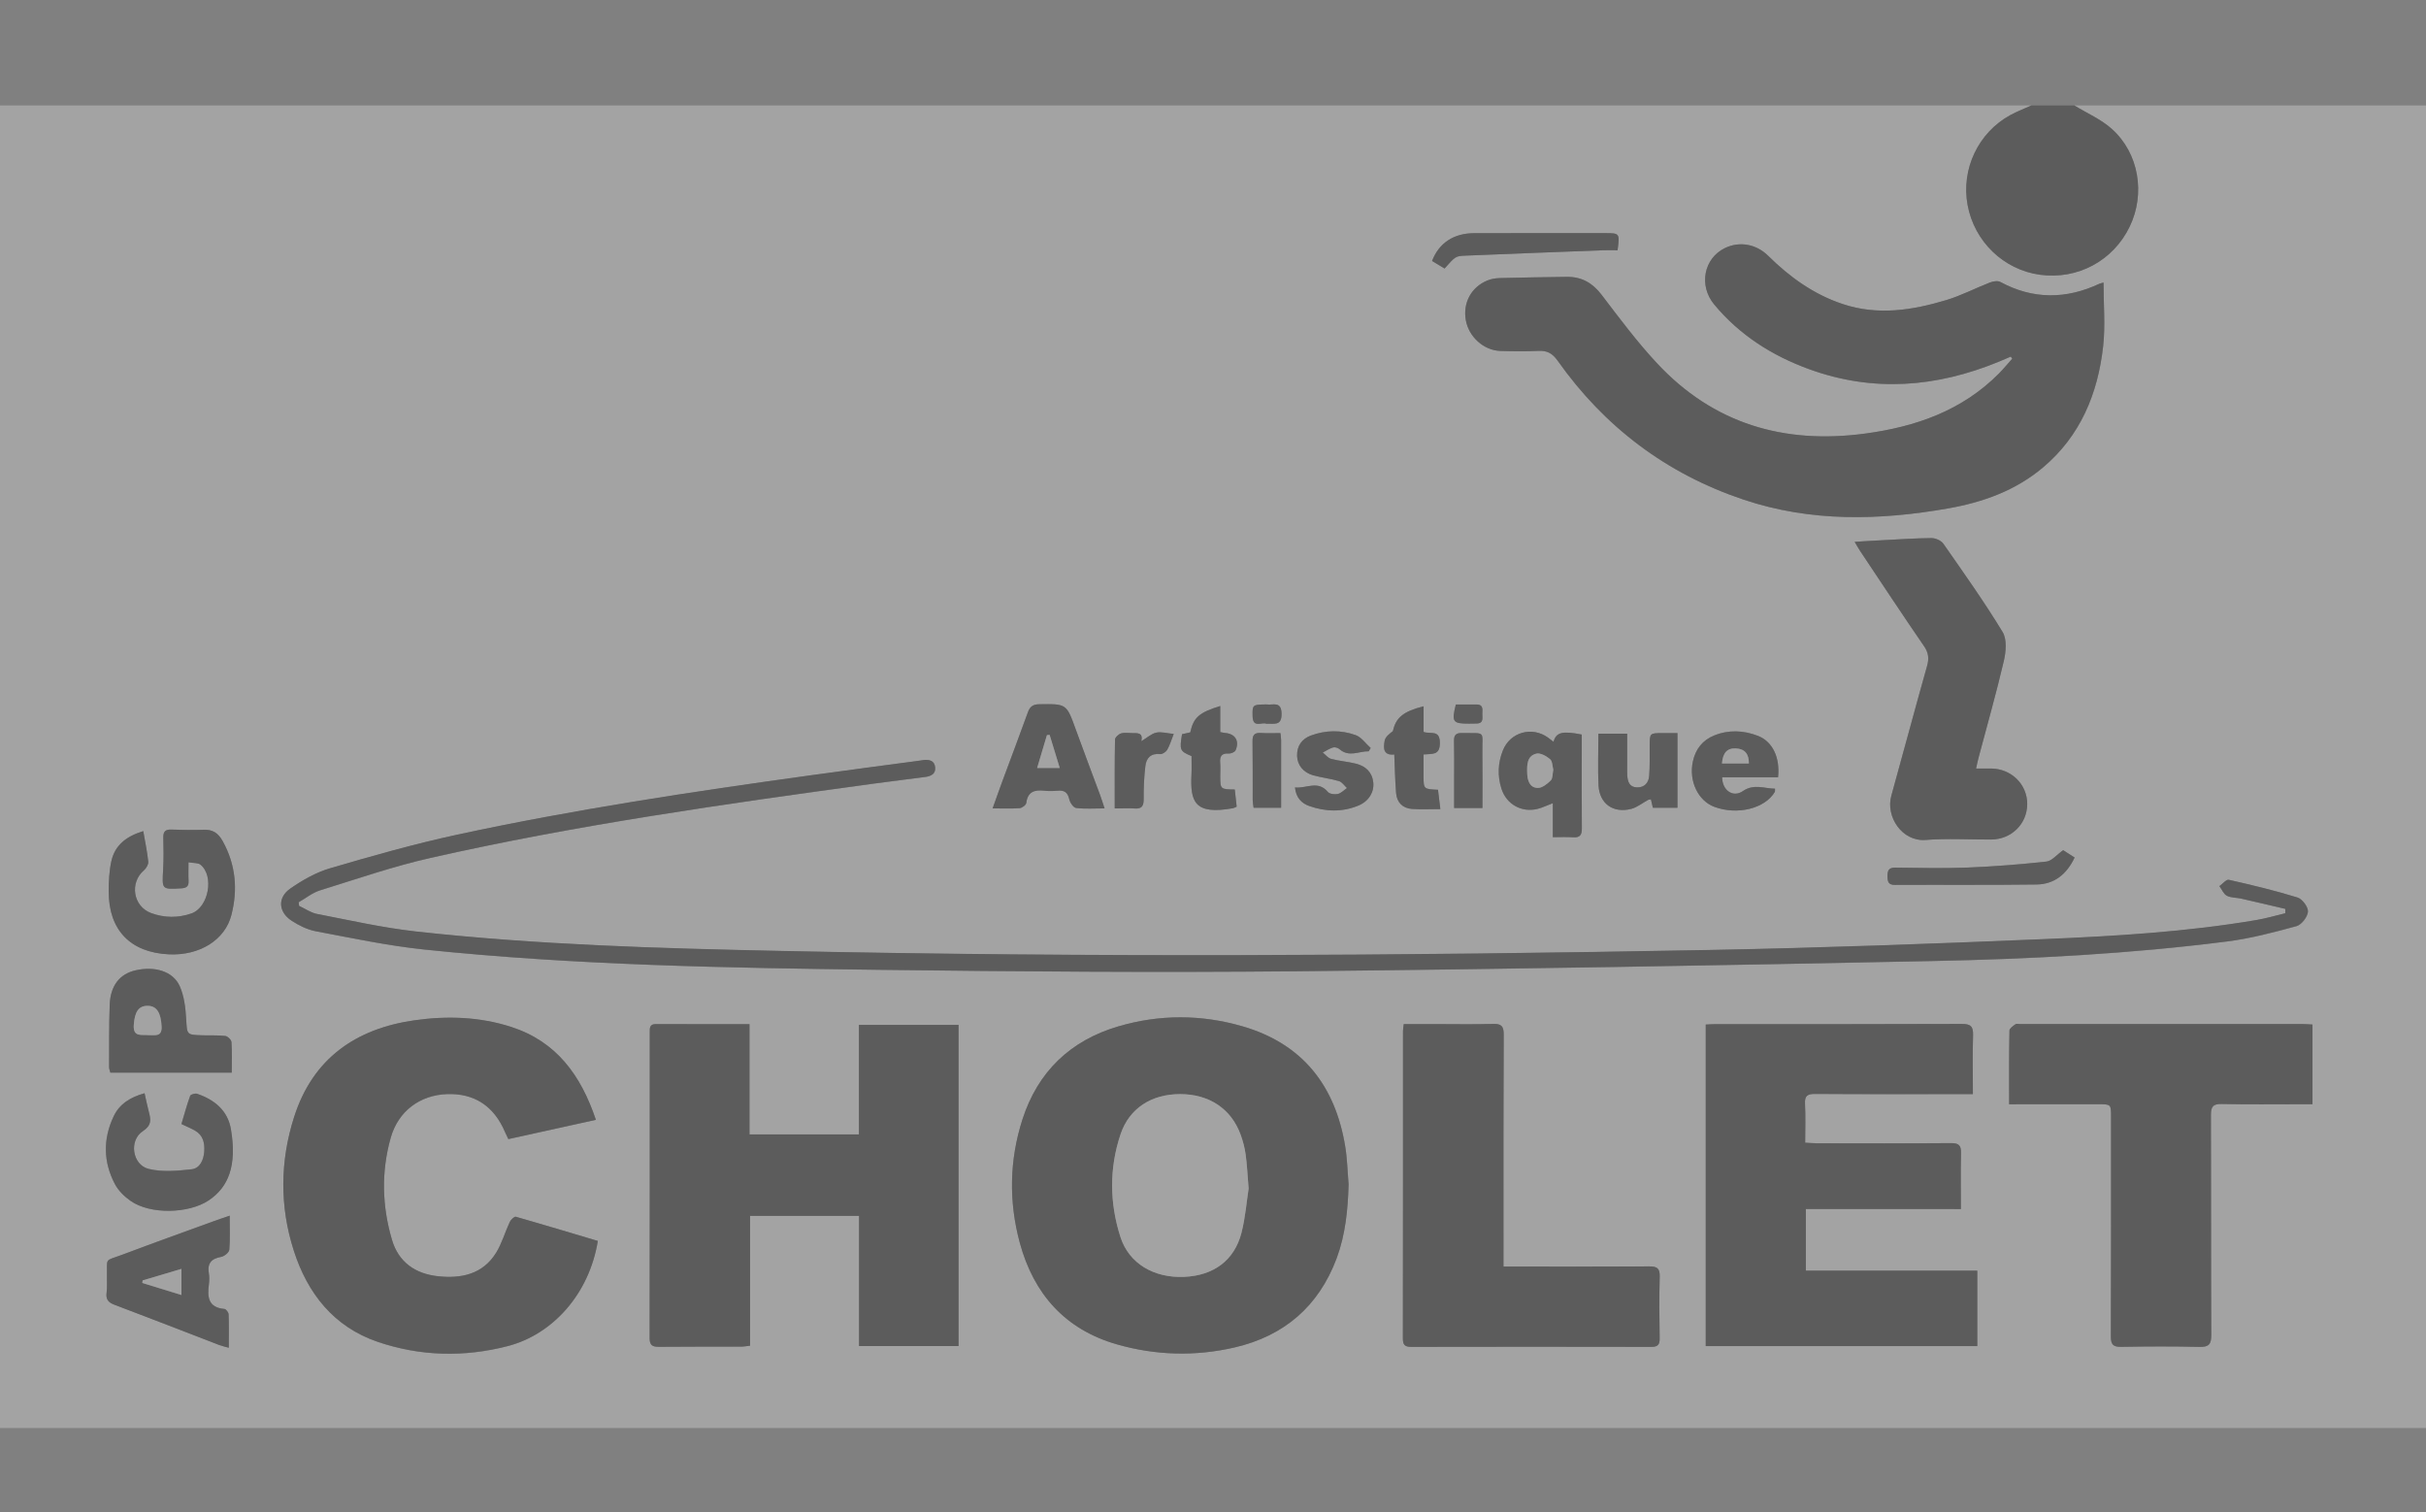<?xml version="1.0" encoding="utf-8"?>
<!-- Generator: Adobe Illustrator 26.0.3, SVG Export Plug-In . SVG Version: 6.00 Build 0)  -->
<svg version="1.1" id="Calque_1" xmlns="http://www.w3.org/2000/svg" xmlns:xlink="http://www.w3.org/1999/xlink" x="0px" y="0px"
	 viewBox="0 0 414 258" style="enable-background:new 0 0 414 258;" xml:space="preserve">
<rect x="0" y="0" width="414" height="258" fill="#808080" stroke="none"/>
<style type="text/css">
	.st0{opacity:0.28;}
	.st1{fill:#FFFFFF;}
</style>
<g class="st0">
	<g>
		<path class="st1" d="M354,18c20,0,40,0,60,0c0,75.22,0,150.44,0,225.67c-138,0-276,0-414,0C0,168.44,0,93.22,0,18
			c115.56,0,231.11,0,346.67,0c-1.21,0.55-2.45,1.02-3.61,1.65c-5.47,2.99-8.4,9.22-7.28,15.34c1.15,6.23,6.13,11.04,12.33,11.9
			c6.43,0.89,12.53-2.38,15.34-8.23c2.69-5.6,1.57-12.5-3.05-16.65C358.55,20.35,356.15,19.32,354,18z M358.97,48.21
			c-0.35,0.1-0.51,0.13-0.66,0.2c-5.7,2.68-11.34,2.74-16.96-0.3c-0.45-0.25-1.25-0.1-1.8,0.12c-2.48,0.96-4.86,2.22-7.4,2.98
			c-5.81,1.75-11.71,2.66-17.68,0.68c-4.96-1.65-9.07-4.62-12.75-8.26c-2.02-2-4.89-2.5-7.36-1.29c-3.6,1.75-4.51,6.4-1.81,9.64
			c4.34,5.22,9.88,8.73,16.2,11.03c10.93,3.97,21.71,3.09,32.33-1.27c0.69-0.28,1.38-0.58,2.07-0.88c0.08,0.12,0.17,0.23,0.25,0.35
			c-0.76,0.85-1.48,1.73-2.28,2.54c-6.29,6.33-14.18,9.07-22.81,10.24c-13.87,1.87-25.92-1.67-35.57-12.04
			c-3.39-3.65-6.39-7.67-9.41-11.63c-1.55-2.04-3.42-3.09-5.93-3.07c-3.83,0.04-7.66,0.11-11.5,0.21c-0.7,0.02-1.45,0.15-2.1,0.42
			c-2.76,1.14-4.17,3.83-3.65,6.76c0.5,2.83,3.05,5.16,5.88,5.25c2.16,0.07,4.34,0.1,6.5-0.01c1.49-0.08,2.39,0.4,3.28,1.66
			c8,11.33,18.55,19.3,31.73,23.72c11.49,3.85,23.18,3.56,34.92,1.5c5.93-1.04,11.5-3.04,16.18-6.98
			c6.4-5.39,9.36-12.59,10.27-20.66C359.3,55.57,358.97,51.95,358.97,48.21z M146.58,193.57c-6.34,0-12.42,0-18.68,0
			c0-6.31,0-12.49,0-18.82c-5.45,0-10.71,0.01-15.98-0.01c-1.12,0-1.04,0.74-1.04,1.47c0,17.38,0.01,34.76-0.02,52.14
			c0,1.23,0.51,1.47,1.6,1.46c4.66-0.04,9.33-0.02,13.99-0.03c0.47,0,0.94-0.1,1.55-0.16c0-7.46,0-14.76,0-22.16
			c6.23,0,12.3,0,18.6,0c0,7.44,0,14.79,0,22.22c5.79,0,11.36,0,16.98,0c0-18.34,0-36.57,0-54.81c-5.7,0-11.28,0-17,0
			C146.58,181.16,146.58,187.3,146.58,193.57z M230.14,202.09c-0.18-2.15-0.22-4.33-0.57-6.46c-1.7-10.35-7.26-17.52-17.52-20.5
			c-7.03-2.04-14.17-2.06-21.2,0.01c-8.2,2.41-13.75,7.75-16.37,15.9c-2.23,6.94-2.34,14.03-0.44,21.04
			c2.36,8.7,7.72,14.79,16.57,17.32c6.63,1.89,13.39,2.08,20.11,0.52c8.45-1.96,14.33-7.03,17.39-15.21
			C229.61,210.65,230.02,206.4,230.14,202.09z M308.17,206.3c8.84,0,17.57,0,26.45,0c0-3.33-0.05-6.44,0.02-9.54
			c0.03-1.28-0.34-1.72-1.69-1.71c-7.61,0.06-15.22,0.03-22.83,0.03c-0.64,0-1.28-0.06-2.07-0.1c0-2.33,0.08-4.49-0.03-6.65
			c-0.07-1.36,0.42-1.67,1.71-1.67c8.33,0.05,16.67,0.03,25,0.03c0.59,0,1.18,0,1.94,0c0-3.5-0.08-6.77,0.03-10.03
			c0.05-1.53-0.41-1.95-1.95-1.95c-14,0.06-28,0.03-42,0.04c-0.54,0-1.08,0.05-1.67,0.07c0,18.36,0,36.6,0,54.87
			c15.49,0,30.85,0,46.34,0c0-4.29,0-8.47,0-12.88c-9.81,0-19.5,0-29.26,0C308.17,213.25,308.17,209.89,308.17,206.3z
			 M102.02,211.75c-4.64-1.38-9.3-2.79-13.99-4.11c-0.25-0.07-0.85,0.48-1.03,0.87c-0.82,1.75-1.34,3.67-2.35,5.29
			c-2.29,3.66-5.93,4.42-9.91,3.99c-3.88-0.42-6.72-2.41-7.85-6.22c-1.7-5.76-1.85-11.62-0.21-17.42c1.29-4.54,4.97-7.26,9.57-7.44
			c4.69-0.18,8.07,2.04,9.96,6.54c0.15,0.35,0.32,0.69,0.54,1.14c4.94-1.09,9.84-2.17,14.94-3.29c-2.55-7.6-6.73-13.36-14.44-15.85
			c-5.38-1.74-10.93-1.93-16.48-1.14c-10.09,1.42-17.4,6.55-20.58,16.5c-2.41,7.53-2.48,15.27-0.06,22.8
			c2.34,7.3,6.82,13.02,14.34,15.58c7.26,2.47,14.74,2.64,22.17,0.72C94.27,227.72,100.54,220.86,102.02,211.75z M342.86,188.43
			c0.9,0,1.55,0,2.21,0c4.33,0,8.66,0,13,0c2.2,0,2.2,0,2.2,2.14c0,12.5,0.02,24.99-0.03,37.49c-0.01,1.4,0.4,1.8,1.78,1.77
			c4.44-0.08,8.89-0.1,13.33,0.01c1.65,0.04,2.02-0.49,2.02-2.07c-0.06-12.5-0.01-24.99-0.06-37.49c-0.01-1.45,0.36-1.92,1.86-1.89
			c4.5,0.1,9,0.04,13.5,0.04c0.64,0,1.29,0,1.97,0c0-4.66,0-9.07,0-13.6c-0.63-0.03-1.17-0.08-1.71-0.08c-16.05,0-32.1,0-48.15,0
			c-0.28,0-0.63-0.11-0.82,0.03c-0.4,0.29-1.02,0.7-1.03,1.07C342.83,179.94,342.86,184.05,342.86,188.43z M389.99,155.09
			c0,0.25,0.01,0.51,0.01,0.76c-1.64,0.39-3.27,0.88-4.93,1.16c-11.96,2.03-24.05,2.75-36.14,3.25c-19.09,0.8-38.18,1.5-57.28,1.86
			c-52.82,0.99-105.64,1.28-158.46,0.16c-20.77-0.44-41.54-1.04-62.2-3.32c-5.66-0.63-11.26-1.91-16.86-2.99
			c-1.08-0.21-2.06-0.91-3.08-1.38c-0.02-0.21-0.04-0.41-0.06-0.62c1.21-0.69,2.35-1.63,3.65-2.03c6.25-1.94,12.46-4.09,18.83-5.53
			c24.99-5.66,50.34-9.22,75.71-12.69c2.91-0.4,5.84-0.74,8.75-1.13c0.96-0.13,1.8-0.52,1.67-1.66c-0.13-1.15-1.01-1.34-1.99-1.22
			c-0.28,0.03-0.55,0.09-0.82,0.12c-6.22,0.84-12.44,1.65-18.65,2.51c-20.13,2.79-40.23,5.82-60.1,10.1
			c-7.31,1.58-14.53,3.64-21.72,5.74c-2.4,0.7-4.71,2.02-6.77,3.46c-2.22,1.55-2.03,4.02,0.25,5.5c1.24,0.8,2.66,1.51,4.09,1.78
			c6.16,1.16,12.31,2.47,18.53,3.12c25.77,2.69,51.66,3.13,77.54,3.46c23.72,0.3,47.44,0.48,71.15,0.25
			c36.26-0.36,72.53-1,108.79-1.75c16.77-0.34,33.53-1.22,50.19-3.34c3.99-0.51,7.93-1.54,11.82-2.61c0.86-0.24,1.9-1.58,1.96-2.47
			c0.06-0.79-0.97-2.17-1.79-2.42c-3.85-1.19-7.79-2.13-11.72-3.02c-0.43-0.1-1.06,0.7-1.6,1.08c0.42,0.56,0.72,1.34,1.27,1.64
			c0.7,0.37,1.62,0.31,2.43,0.49C384.96,153.91,387.47,154.5,389.99,155.09z M239.55,174.75c-0.06,0.52-0.12,0.84-0.12,1.16
			c0,17.49,0.01,34.99-0.02,52.48c0,1.09,0.34,1.43,1.43,1.43c13.66-0.03,27.32-0.03,40.99,0c1.11,0,1.42-0.4,1.4-1.47
			c-0.06-3.5-0.09-7,0.01-10.5c0.04-1.42-0.43-1.77-1.79-1.76c-7.61,0.06-15.22,0.03-22.83,0.02c-0.64,0-1.28,0-2.04,0
			c0-0.87,0-1.47,0-2.07c0-12.5-0.03-24.99,0.04-37.49c0.01-1.5-0.44-1.89-1.88-1.84c-3.22,0.1-6.44,0.03-9.66,0.03
			C243.25,174.75,241.43,174.75,239.55,174.75z M337.22,131.14c0.2-0.89,0.3-1.43,0.44-1.95c1.45-5.47,3.01-10.91,4.29-16.42
			c0.37-1.57,0.54-3.69-0.21-4.94c-3.14-5.16-6.65-10.1-10.11-15.06c-0.38-0.54-1.33-0.96-2.02-0.96c-2.77,0.02-5.54,0.21-8.32,0.36
			c-1.52,0.08-3.04,0.18-4.8,0.28c0.43,0.71,0.68,1.18,0.98,1.63c3.61,5.4,7.19,10.82,10.86,16.17c0.77,1.13,0.88,2.1,0.52,3.38
			c-2.08,7.37-4.04,14.77-6.1,22.14c-1,3.58,1.83,7.87,5.86,7.55c3.7-0.29,7.43-0.06,11.15-0.07c3.47-0.01,6.16-2.65,6.18-6.05
			c0.02-3.35-2.7-6.04-6.16-6.07C339.02,131.14,338.26,131.14,337.22,131.14z M24.45,141.82c-2.88,0.88-4.85,2.38-5.45,5.13
			c-0.36,1.66-0.45,3.41-0.45,5.12c-0.01,6.62,3.69,10.46,10.29,10.77c5.18,0.24,9.57-2.43,10.66-6.75c1.1-4.34,0.74-8.56-1.5-12.58
			c-0.78-1.4-1.72-2-3.28-1.93c-1.83,0.07-3.67,0.04-5.5-0.03c-1.02-0.04-1.37,0.37-1.35,1.36c0.04,1.83,0.08,3.67-0.03,5.5
			c-0.19,3.39-0.24,3.36,3.08,3.17c0.92-0.05,1.3-0.37,1.26-1.29c-0.05-0.97-0.01-1.95-0.01-3.16c0.9,0.16,1.62,0.08,2.03,0.4
			c2.39,1.9,1.41,7.3-1.53,8.33c-2.27,0.79-4.61,0.77-6.87-0.06c-3.1-1.14-3.72-5.18-1.22-7.32c0.39-0.33,0.77-0.99,0.72-1.45
			C25.14,145.39,24.79,143.76,24.45,141.82z M39.2,207.44c-1.1,0.38-1.88,0.63-2.65,0.91c-5.22,1.9-10.45,3.77-15.64,5.73
			c-3.2,1.21-2.58,0.39-2.65,3.81c-0.02,0.89,0.06,1.79-0.06,2.66c-0.16,1.13,0.24,1.67,1.33,2.08c5.98,2.25,11.92,4.58,17.88,6.87
			c0.44,0.17,0.91,0.26,1.64,0.47c0-2.06,0.04-3.89-0.03-5.7c-0.01-0.33-0.44-0.9-0.71-0.92c-2.82-0.24-2.92-2.08-2.65-4.23
			c0.08-0.6,0.1-1.24-0.01-1.83c-0.3-1.73,0.43-2.53,2.11-2.83c0.54-0.09,1.34-0.76,1.38-1.22C39.29,211.44,39.2,209.61,39.2,207.44
			z M24.67,186.55c-2.44,0.67-4.31,1.85-5.3,3.95c-1.82,3.84-1.76,7.77,0.22,11.53c0.59,1.13,1.63,2.14,2.69,2.88
			c3.33,2.34,9.92,2.19,13.33-0.1c3.39-2.27,4.82-5.95,3.79-12.1c-0.54-3.21-2.8-5.07-5.77-6.08c-0.34-0.11-1.1,0.11-1.19,0.34
			c-0.57,1.59-1.01,3.23-1.49,4.82c0.91,0.43,1.63,0.73,2.3,1.11c1.4,0.79,1.69,2.13,1.59,3.58c-0.1,1.44-0.73,2.87-2.16,3.03
			c-2.43,0.26-5.02,0.5-7.34-0.07c-2.79-0.7-3.38-4.88-0.99-6.43c1.54-1,1.4-1.97,1.03-3.31C25.14,188.76,24.95,187.78,24.67,186.55
			z M39.55,183.03c0-1.81,0.06-3.52-0.05-5.22c-0.03-0.38-0.65-0.99-1.05-1.04c-1.32-0.15-2.66-0.06-3.99-0.11
			c-2.67-0.09-2.53-0.11-2.69-2.79c-0.12-1.9-0.34-3.92-1.11-5.62c-1.15-2.53-4.27-3.43-7.55-2.67c-2.69,0.62-4.27,2.61-4.39,5.89
			c-0.13,3.55-0.08,7.1-0.1,10.65c0,0.25,0.11,0.51,0.21,0.91C25.64,183.03,32.38,183.03,39.55,183.03z M169.39,137.94
			c1.75,0,3.19,0.07,4.62-0.04c0.41-0.03,1.07-0.54,1.12-0.89c0.24-1.92,1.4-2.27,3.05-2.09c0.77,0.09,1.56,0.07,2.33,0
			c1.15-0.11,1.7,0.33,1.96,1.48c0.13,0.57,0.71,1.41,1.16,1.47c1.51,0.19,3.06,0.07,4.86,0.07c-0.3-0.91-0.51-1.58-0.75-2.24
			c-1.39-3.75-2.82-7.48-4.17-11.24c-1.58-4.39-1.56-4.36-6.23-4.29c-1.07,0.02-1.58,0.4-1.94,1.38c-1.39,3.87-2.85,7.71-4.28,11.56
			C170.57,134.61,170.04,136.12,169.39,137.94z M265.11,126.58c-0.41-0.31-0.66-0.51-0.93-0.7c-2.75-1.99-6.48-0.95-7.72,2.18
			c-0.85,2.13-0.94,4.33-0.25,6.51c0.85,2.67,3.42,4.13,6.15,3.47c0.83-0.2,1.61-0.6,2.62-0.98c0,1.96,0,3.76,0,5.8
			c1.26,0,2.36-0.06,3.44,0.02c1.17,0.09,1.53-0.37,1.52-1.52c-0.05-4.38-0.02-8.75-0.02-13.13c0-0.98,0-1.96,0-2.88
			C266.63,124.69,265.56,124.95,265.11,126.58z M272.77,125.19c0,3.09-0.12,5.98,0.03,8.85c0.17,3.12,2.51,4.77,5.57,3.99
			c1.02-0.26,1.92-1.02,2.88-1.53c0.12-0.07,0.29-0.06,0.49-0.1c0.12,0.52,0.23,0.98,0.33,1.43c1.45,0,2.81,0,4.2,0
			c0-4.26,0-8.39,0-12.74c-0.91,0-1.72,0-2.54,0c-2.19,0.01-2.19,0.01-2.2,2.16c-0.01,1.72,0.04,3.45-0.09,5.16
			c-0.09,1.17-0.81,1.98-2.08,1.95c-1.3-0.03-1.6-0.99-1.66-2.08c-0.03-0.61-0.01-1.22-0.01-1.83c0-1.75,0-3.49,0-5.26
			C275.91,125.19,274.44,125.19,272.77,125.19z M302.91,134.58c-1.84-0.02-3.6-0.89-5.5,0.41c-1.67,1.15-3.5-0.11-3.53-2.37
			c3.19,0,6.38,0,9.55,0c0.35-3.35-0.92-6.08-3.43-7.06c-2.44-0.95-4.99-1.07-7.47-0.07c-1.99,0.8-3.19,2.34-3.64,4.44
			c-0.72,3.35,0.88,6.7,3.66,7.74c3.93,1.47,8.66,0.3,10.33-2.56C302.92,135.03,302.89,134.9,302.91,134.58z M233.57,128.2
			c0.11-0.19,0.23-0.37,0.34-0.56c-0.85-0.76-1.57-1.84-2.56-2.2c-2.5-0.91-5.13-0.87-7.65,0.07c-1.54,0.57-2.39,1.77-2.35,3.48
			c0.04,1.56,1.08,2.85,2.79,3.32c1.44,0.39,2.95,0.56,4.37,0.98c0.52,0.16,0.9,0.77,1.35,1.18c-0.52,0.35-1,0.89-1.56,1.01
			c-0.53,0.12-1.4,0.01-1.7-0.35c-1.71-2.03-3.64-0.55-5.61-0.76c0.18,1.78,1.15,2.71,2.42,3.16c2.8,0.99,5.66,1.08,8.45-0.09
			c1.73-0.73,2.67-2.3,2.49-3.94c-0.2-1.77-1.33-2.78-2.96-3.19c-1.39-0.35-2.85-0.45-4.24-0.82c-0.53-0.14-0.95-0.71-1.42-1.08
			c0.59-0.3,1.15-0.68,1.77-0.87c0.31-0.09,0.83,0.07,1.09,0.3C230.23,129.27,231.91,128.16,233.57,128.2z M242.93,128.74
			c1.46-0.15,2.81,0.23,2.78-1.99c-0.03-2.28-1.59-1.41-2.78-1.84c0-1.41,0-2.87,0-4.38c-3.55,0.9-4.71,1.94-5.25,4.25
			c-0.6,0.45-1.27,0.98-1.39,1.61c-0.22,1.19-0.32,2.57,1.64,2.37c0.1,2.29,0.13,4.45,0.31,6.59c0.13,1.56,1.1,2.57,2.68,2.7
			c1.56,0.12,3.13,0.03,4.87,0.03c-0.17-1.42-0.28-2.38-0.4-3.3c-2.46-0.11-2.46-0.11-2.47-2.38
			C242.93,131.23,242.93,130.07,242.93,128.74z M211.04,137.65c-0.11-0.97-0.22-1.97-0.33-2.93c-2.44-0.03-2.47-0.06-2.48-2.23
			c0-0.78,0.05-1.56-0.01-2.33c-0.09-1.1,0.24-1.66,1.46-1.58c0.39,0.02,1.03-0.25,1.17-0.56c0.7-1.61-0.09-2.82-1.8-2.95
			c-0.21-0.02-0.42-0.07-0.82-0.15c0-0.73,0-1.43,0-2.14c0-0.74,0-1.49,0-2.31c-3.62,1.11-4.54,1.95-5.12,4.5
			c-0.47,0.1-0.95,0.21-1.4,0.31c-0.44,2.73-0.38,2.89,1.62,3.74c0,1.01,0.04,2.06-0.01,3.11c-0.23,4.65,0.47,6.96,7.1,5.78
			C210.58,137.88,210.73,137.79,211.04,137.65z M276.04,42.7c0.38-2.91,0.38-2.91-2.18-2.92c-7.43,0-14.86-0.01-22.29,0.01
			c-3.49,0.01-6.01,1.67-7.18,4.74c0.71,0.43,1.43,0.87,2.13,1.29c1.85-2.06,1.84-2.12,3.59-2.2c7.86-0.33,15.72-0.62,23.58-0.92
			C274.44,42.67,275.21,42.7,276.04,42.7z M352.08,145.07c-1.13,0.8-1.94,1.84-2.85,1.94c-4.47,0.49-8.95,0.84-13.44,1.02
			c-4.1,0.16-8.22,0.07-12.33,0.01c-1.18-0.02-1.38,0.53-1.36,1.52c0.01,0.92,0.17,1.44,1.28,1.43c8.05-0.04,16.11,0.04,24.16-0.07
			c3.03-0.04,5.14-1.74,6.5-4.6C353.27,145.84,352.59,145.4,352.08,145.07z M190.23,137.95c1.26,0,2.31-0.07,3.34,0.02
			c1.26,0.11,1.61-0.4,1.6-1.62c-0.02-1.88,0.06-3.77,0.29-5.63c0.16-1.35,0.93-2.2,2.51-2.03c0.39,0.04,0.99-0.36,1.21-0.73
			c0.43-0.73,0.67-1.58,1.12-2.71c-1.19-0.11-2.14-0.41-2.99-0.22c-0.83,0.18-1.55,0.86-2.54,1.46c0.33-1.46-0.61-1.37-1.48-1.38
			c-0.67,0-1.37-0.13-1.98,0.05c-0.43,0.13-1.02,0.68-1.03,1.05C190.2,130.01,190.23,133.83,190.23,137.95z M218.51,125.09
			c-1.14,0-2.23,0.06-3.32-0.02c-1.1-0.08-1.45,0.35-1.43,1.43c0.05,3.32,0.01,6.64,0.03,9.96c0,0.47,0.1,0.94,0.15,1.37
			c1.64,0,3.11,0,4.7,0c0-3.94,0-7.75,0-11.56C218.63,125.95,218.57,125.63,218.51,125.09z M252.98,137.88
			c0-3.28,0.03-6.37-0.01-9.46c-0.05-3.85,0.71-3.26-3.49-3.34c-1.01-0.02-1.38,0.34-1.35,1.35c0.05,1.99,0.02,3.99,0.02,5.98
			c0,1.81,0,3.62,0,5.47C249.84,137.88,251.26,137.88,252.98,137.88z M216.1,123.5c1.28-0.08,2.65,0.46,2.6-1.74
			c-0.05-2.16-1.44-1.41-2.49-1.55c-0.16-0.02-0.33,0-0.5,0c-1.95,0.02-2.01,0.13-1.95,2.07C213.83,124.3,215.36,123.16,216.1,123.5
			z M248.44,120.21c-0.75,3-0.54,3.27,2.25,3.27c0.44,0,0.88,0,1.33-0.02c1.25-0.05,0.92-1.02,0.95-1.72
			c0.03-0.7,0.16-1.53-0.96-1.53C250.8,120.2,249.6,120.21,248.44,120.21z"/>
		<path d="M354,18c2.15,1.32,4.55,2.35,6.39,4c4.63,4.16,5.75,11.05,3.05,16.65c-2.81,5.85-8.9,9.11-15.34,8.23
			c-6.2-0.86-11.18-5.67-12.33-11.9c-1.13-6.12,1.81-12.35,7.28-15.34c1.16-0.63,2.4-1.1,3.61-1.65C349.11,18,351.56,18,354,18z"/>
		<path d="M358.97,48.21c0,3.74,0.33,7.36-0.07,10.9c-0.91,8.07-3.87,15.27-10.27,20.66c-4.68,3.94-10.25,5.94-16.18,6.98
			c-11.74,2.06-23.43,2.35-34.92-1.5c-13.17-4.42-23.72-12.4-31.73-23.72c-0.89-1.25-1.79-1.73-3.28-1.66
			c-2.16,0.11-4.33,0.08-6.5,0.01c-2.83-0.09-5.38-2.42-5.88-5.25c-0.52-2.93,0.9-5.61,3.65-6.76c0.65-0.27,1.39-0.4,2.1-0.42
			c3.83-0.1,7.66-0.16,11.5-0.21c2.51-0.03,4.38,1.03,5.93,3.07c3.02,3.97,6.02,7.99,9.41,11.63c9.64,10.37,21.7,13.91,35.57,12.04
			c8.63-1.16,16.52-3.91,22.81-10.24c0.8-0.81,1.52-1.69,2.28-2.54c-0.08-0.12-0.17-0.23-0.25-0.35c-0.69,0.29-1.37,0.59-2.07,0.88
			c-10.62,4.36-21.39,5.24-32.33,1.27c-6.32-2.3-11.86-5.81-16.2-11.03c-2.7-3.24-1.79-7.89,1.81-9.64c2.47-1.2,5.34-0.7,7.36,1.29
			c3.68,3.64,7.79,6.61,12.75,8.26c5.97,1.99,11.88,1.07,17.68-0.68c2.53-0.76,4.92-2.02,7.4-2.98c0.54-0.21,1.34-0.36,1.8-0.12
			c5.62,3.03,11.26,2.97,16.96,0.3C358.45,48.34,358.62,48.32,358.97,48.21z"/>
		<path d="M146.58,193.57c0-6.27,0-12.41,0-18.69c5.73,0,11.3,0,17,0c0,18.23,0,36.46,0,54.81c-5.62,0-11.19,0-16.98,0
			c0-7.43,0-14.78,0-22.22c-6.3,0-12.37,0-18.6,0c0,7.4,0,14.71,0,22.16c-0.61,0.07-1.08,0.16-1.55,0.16
			c-4.66,0.01-9.33-0.02-13.99,0.03c-1.09,0.01-1.6-0.23-1.6-1.46c0.03-17.38,0.02-34.76,0.02-52.14c0-0.73-0.08-1.48,1.04-1.47
			c5.27,0.02,10.53,0.01,15.98,0.01c0,6.33,0,12.51,0,18.82C134.16,193.57,140.24,193.57,146.58,193.57z"/>
		<path d="M230.14,202.09c-0.12,4.31-0.53,8.56-2.04,12.62c-3.06,8.18-8.94,13.24-17.39,15.21c-6.72,1.56-13.48,1.38-20.11-0.52
			c-8.85-2.53-14.21-8.62-16.57-17.32c-1.9-7-1.79-14.1,0.44-21.04c2.62-8.15,8.17-13.49,16.37-15.9c7.03-2.07,14.17-2.05,21.2-0.01
			c10.26,2.98,15.83,10.15,17.52,20.5C229.91,197.75,229.95,199.93,230.14,202.09z M213.08,202.81c-0.2-2.4-0.27-4.12-0.51-5.82
			c-0.16-1.15-0.47-2.29-0.86-3.38c-1.61-4.42-5.38-6.92-10.33-6.91c-4.88,0-8.67,2.41-10.16,6.86c-1.94,5.8-1.88,11.72-0.02,17.51
			c1.46,4.55,5.73,7.03,10.89,6.81c5.02-0.22,8.56-2.81,9.77-7.52C212.54,207.69,212.75,204.91,213.08,202.81z"/>
		<path d="M308.17,206.3c0,3.59,0,6.95,0,10.52c9.76,0,19.46,0,29.26,0c0,4.4,0,8.59,0,12.88c-15.48,0-30.85,0-46.34,0
			c0-18.28,0-36.52,0-54.87c0.59-0.03,1.13-0.07,1.67-0.07c14,0,28,0.02,42-0.04c1.54-0.01,2,0.42,1.95,1.95
			c-0.11,3.26-0.03,6.53-0.03,10.03c-0.76,0-1.35,0-1.94,0c-8.33,0-16.67,0.03-25-0.03c-1.29-0.01-1.78,0.31-1.71,1.67
			c0.11,2.15,0.03,4.31,0.03,6.65c0.79,0.04,1.43,0.1,2.07,0.1c7.61,0.01,15.22,0.04,22.83-0.03c1.35-0.01,1.72,0.43,1.69,1.71
			c-0.07,3.1-0.02,6.2-0.02,9.54C325.74,206.3,317,206.3,308.17,206.3z"/>
		<path d="M102.02,211.75c-1.48,9.11-7.75,15.97-15.38,17.94c-7.43,1.92-14.9,1.75-22.17-0.72c-7.52-2.56-12-8.28-14.34-15.58
			c-2.42-7.53-2.35-15.27,0.06-22.8c3.18-9.95,10.49-15.07,20.58-16.5c5.55-0.78,11.09-0.6,16.48,1.14
			c7.72,2.5,11.89,8.26,14.44,15.85c-5.1,1.12-10,2.2-14.94,3.29c-0.21-0.45-0.39-0.79-0.54-1.14c-1.89-4.5-5.27-6.72-9.96-6.54
			c-4.6,0.18-8.28,2.9-9.57,7.44c-1.64,5.8-1.49,11.66,0.21,17.42c1.12,3.82,3.97,5.8,7.85,6.22c3.98,0.43,7.63-0.33,9.91-3.99
			c1.01-1.62,1.53-3.54,2.35-5.29c0.18-0.38,0.78-0.94,1.03-0.87C92.72,208.96,97.38,210.37,102.02,211.75z"/>
		<path d="M342.86,188.43c0-4.38-0.03-8.49,0.05-12.59c0.01-0.37,0.62-0.78,1.03-1.07c0.18-0.13,0.54-0.03,0.82-0.03
			c16.05,0,32.1,0,48.15,0c0.54,0,1.08,0.05,1.71,0.08c0,4.53,0,8.94,0,13.6c-0.69,0-1.33,0-1.97,0c-4.5,0-9,0.06-13.5-0.04
			c-1.49-0.03-1.86,0.44-1.86,1.89c0.05,12.5,0,24.99,0.06,37.49c0.01,1.58-0.37,2.11-2.02,2.07c-4.44-0.11-8.89-0.09-13.33-0.01
			c-1.38,0.02-1.79-0.38-1.78-1.77c0.05-12.5,0.03-24.99,0.03-37.49c0-2.13,0-2.14-2.2-2.14c-4.33,0-8.66,0-13,0
			C344.41,188.43,343.75,188.43,342.86,188.43z"/>
		<path d="M389.99,155.09c-2.52-0.59-5.03-1.19-7.55-1.76c-0.81-0.18-1.73-0.12-2.43-0.49c-0.56-0.29-0.86-1.07-1.27-1.64
			c0.54-0.38,1.17-1.17,1.6-1.08c3.94,0.89,7.87,1.83,11.72,3.02c0.82,0.25,1.85,1.63,1.79,2.42c-0.07,0.9-1.1,2.24-1.96,2.47
			c-3.89,1.06-7.83,2.1-11.82,2.61c-16.66,2.12-33.42,3-50.19,3.34c-36.26,0.74-72.52,1.39-108.79,1.75
			c-23.71,0.23-47.44,0.05-71.15-0.25c-25.88-0.33-51.77-0.77-77.54-3.46c-6.22-0.65-12.37-1.96-18.53-3.12
			c-1.43-0.27-2.85-0.98-4.09-1.78c-2.28-1.48-2.47-3.95-0.25-5.5c2.07-1.44,4.37-2.75,6.77-3.46c7.18-2.11,14.4-4.16,21.72-5.74
			c19.87-4.29,39.97-7.31,60.1-10.1c6.21-0.86,12.43-1.68,18.65-2.51c0.28-0.04,0.55-0.09,0.82-0.12c0.98-0.11,1.86,0.08,1.99,1.22
			c0.12,1.14-0.72,1.53-1.67,1.66c-2.92,0.39-5.84,0.73-8.75,1.13c-25.36,3.47-50.72,7.04-75.71,12.69
			c-6.37,1.44-12.58,3.59-18.83,5.53c-1.3,0.4-2.44,1.34-3.65,2.03c0.02,0.21,0.04,0.41,0.06,0.62c1.03,0.47,2.01,1.18,3.08,1.38
			c5.61,1.09,11.2,2.36,16.86,2.99c20.66,2.29,41.43,2.88,62.2,3.32c52.82,1.13,105.64,0.84,158.46-0.16
			c19.1-0.36,38.2-1.06,57.28-1.86c12.09-0.51,24.18-1.22,36.14-3.25c1.66-0.28,3.29-0.77,4.93-1.16
			C389.99,155.6,389.99,155.35,389.99,155.09z"/>
		<path d="M239.55,174.75c1.89,0,3.7,0,5.52,0c3.22,0,6.44,0.07,9.66-0.03c1.44-0.05,1.89,0.34,1.88,1.84
			c-0.06,12.5-0.04,24.99-0.04,37.49c0,0.6,0,1.21,0,2.07c0.77,0,1.4,0,2.04,0c7.61,0,15.22,0.03,22.83-0.02
			c1.36-0.01,1.83,0.34,1.79,1.76c-0.1,3.5-0.07,7-0.01,10.5c0.02,1.07-0.29,1.47-1.4,1.47c-13.66-0.03-27.32-0.03-40.99,0
			c-1.09,0-1.43-0.33-1.43-1.43c0.03-17.49,0.01-34.99,0.02-52.48C239.42,175.59,239.49,175.27,239.55,174.75z"/>
		<path d="M337.22,131.14c1.04,0,1.8-0.01,2.57,0c3.46,0.03,6.18,2.72,6.16,6.07c-0.02,3.4-2.71,6.04-6.18,6.05
			c-3.72,0.01-7.46-0.22-11.15,0.07c-4.03,0.31-6.86-3.97-5.86-7.55c2.05-7.37,4.02-14.77,6.1-22.14c0.36-1.28,0.26-2.25-0.52-3.38
			c-3.68-5.35-7.25-10.77-10.86-16.17c-0.3-0.45-0.56-0.92-0.98-1.63c1.76-0.11,3.28-0.21,4.8-0.28c2.77-0.14,5.54-0.34,8.32-0.36
			c0.68,0,1.64,0.41,2.02,0.96c3.46,4.96,6.97,9.9,10.11,15.06c0.76,1.25,0.58,3.36,0.21,4.94c-1.29,5.51-2.84,10.95-4.29,16.42
			C337.52,129.72,337.42,130.26,337.22,131.14z"/>
		<path d="M24.45,141.82c0.33,1.94,0.68,3.57,0.85,5.22c0.05,0.46-0.34,1.12-0.72,1.45c-2.5,2.14-1.88,6.18,1.22,7.32
			c2.26,0.83,4.6,0.85,6.87,0.06c2.94-1.03,3.93-6.42,1.53-8.33c-0.4-0.32-1.12-0.24-2.03-0.4c0,1.2-0.04,2.18,0.01,3.16
			c0.05,0.93-0.33,1.24-1.26,1.29c-3.32,0.18-3.28,0.22-3.08-3.17c0.1-1.83,0.07-3.67,0.03-5.5c-0.02-1,0.33-1.4,1.35-1.36
			c1.83,0.06,3.67,0.1,5.5,0.03c1.56-0.06,2.5,0.53,3.28,1.93c2.23,4.02,2.6,8.24,1.5,12.58c-1.09,4.33-5.48,6.99-10.66,6.75
			c-6.6-0.31-10.31-4.14-10.29-10.77c0-1.71,0.09-3.46,0.45-5.12C19.61,144.2,21.57,142.7,24.45,141.82z"/>
		<path d="M39.2,207.44c0,2.17,0.09,4-0.07,5.81c-0.04,0.46-0.84,1.12-1.38,1.22c-1.69,0.3-2.41,1.1-2.11,2.83
			c0.1,0.59,0.08,1.23,0.01,1.83c-0.28,2.15-0.17,3.99,2.65,4.23c0.27,0.02,0.7,0.59,0.71,0.92c0.07,1.82,0.03,3.64,0.03,5.7
			c-0.73-0.21-1.2-0.3-1.64-0.47c-5.96-2.29-11.91-4.62-17.88-6.87c-1.08-0.41-1.48-0.95-1.33-2.08c0.12-0.87,0.04-1.77,0.06-2.66
			c0.07-3.43-0.54-2.61,2.65-3.81c5.19-1.96,10.42-3.83,15.64-5.73C37.32,208.07,38.1,207.82,39.2,207.44z M24.34,218.49
			c-0.02,0.15-0.03,0.29-0.05,0.44c2.18,0.67,4.35,1.34,6.67,2.05c0-1.58,0-2.9,0-4.45C28.62,217.22,26.48,217.85,24.34,218.49z"/>
		<path d="M24.67,186.55c0.28,1.23,0.47,2.21,0.73,3.17c0.36,1.34,0.5,2.31-1.03,3.31c-2.39,1.55-1.8,5.74,0.99,6.43
			c2.32,0.58,4.91,0.34,7.34,0.07c1.43-0.16,2.06-1.59,2.16-3.03c0.1-1.45-0.19-2.79-1.59-3.58c-0.67-0.38-1.39-0.67-2.3-1.11
			c0.47-1.59,0.91-3.23,1.49-4.82c0.09-0.24,0.85-0.46,1.19-0.34c2.97,1.01,5.24,2.86,5.77,6.08c1.03,6.15-0.4,9.82-3.79,12.1
			c-3.41,2.29-10,2.44-13.33,0.1c-1.06-0.74-2.1-1.75-2.69-2.88c-1.98-3.76-2.04-7.7-0.22-11.53
			C20.36,188.4,22.23,187.22,24.67,186.55z"/>
		<path d="M39.55,183.03c-7.17,0-13.91,0-20.72,0c-0.1-0.4-0.21-0.65-0.21-0.91c0.01-3.55-0.03-7.1,0.1-10.65
			c0.12-3.28,1.7-5.27,4.39-5.89c3.28-0.76,6.4,0.14,7.55,2.67c0.77,1.7,1,3.72,1.11,5.62c0.17,2.68,0.03,2.7,2.69,2.79
			c1.33,0.05,2.67-0.04,3.99,0.11c0.4,0.05,1.02,0.65,1.05,1.04C39.62,179.5,39.55,181.22,39.55,183.03z M25.34,176.63
			c1.07-0.05,2.33,0.39,2.24-1.51c-0.11-2.23-0.79-3.43-2.26-3.49c-1.63-0.07-2.32,0.99-2.48,3.23
			C22.68,177.07,24.22,176.49,25.34,176.63z"/>
		<path d="M169.39,137.94c0.65-1.82,1.18-3.33,1.74-4.83c1.42-3.85,2.89-7.7,4.28-11.56c0.35-0.98,0.86-1.36,1.94-1.38
			c4.67-0.07,4.65-0.09,6.23,4.29c1.36,3.76,2.79,7.5,4.17,11.24c0.24,0.66,0.45,1.33,0.75,2.24c-1.8,0-3.35,0.12-4.86-0.07
			c-0.46-0.06-1.03-0.9-1.16-1.47c-0.26-1.15-0.81-1.59-1.96-1.48c-0.77,0.07-1.56,0.09-2.33,0c-1.65-0.18-2.81,0.17-3.05,2.09
			c-0.04,0.35-0.71,0.86-1.12,0.89C172.58,138.01,171.14,137.94,169.39,137.94z M179.12,125.4c-0.15,0.01-0.3,0.02-0.45,0.04
			c-0.54,1.82-1.09,3.64-1.67,5.6c1.39,0,2.5,0,3.85,0C180.23,129.02,179.67,127.21,179.12,125.4z"/>
		<path d="M265.11,126.58c0.45-1.64,1.52-1.89,4.82-1.24c0,0.92,0,1.9,0,2.88c0,4.38-0.03,8.76,0.02,13.13
			c0.01,1.15-0.35,1.61-1.52,1.52c-1.08-0.08-2.18-0.02-3.44-0.02c0-2.03,0-3.83,0-5.8c-1.01,0.38-1.79,0.78-2.62,0.98
			c-2.73,0.66-5.31-0.8-6.15-3.47c-0.69-2.19-0.6-4.38,0.25-6.51c1.25-3.13,4.98-4.17,7.72-2.18
			C264.44,126.07,264.7,126.27,265.11,126.58z M265.07,131.34c-0.16-0.59-0.14-1.46-0.56-1.8c-0.63-0.53-1.66-1.11-2.34-0.94
			c-1.61,0.39-1.6,1.94-1.56,3.29c0.04,1.22,0.38,2.52,1.81,2.56c0.74,0.02,1.62-0.69,2.22-1.29
			C265,132.8,264.93,132.02,265.07,131.34z"/>
		<path d="M272.77,125.19c1.67,0,3.15,0,4.91,0c0,1.77,0,3.51,0,5.26c0,0.61-0.02,1.22,0.01,1.83c0.06,1.08,0.36,2.04,1.66,2.08
			c1.27,0.03,1.99-0.78,2.08-1.95c0.13-1.71,0.08-3.44,0.09-5.16c0.01-2.15,0.01-2.15,2.2-2.16c0.82,0,1.64,0,2.54,0
			c0,4.35,0,8.48,0,12.74c-1.4,0-2.76,0-4.2,0c-0.1-0.44-0.21-0.91-0.33-1.43c-0.2,0.04-0.36,0.03-0.49,0.1
			c-0.96,0.52-1.86,1.27-2.88,1.53c-3.06,0.78-5.4-0.87-5.57-3.99C272.64,131.17,272.77,128.28,272.77,125.19z"/>
		<path d="M302.91,134.58c-0.02,0.32,0.02,0.45-0.03,0.54c-1.67,2.86-6.4,4.02-10.33,2.56c-2.78-1.04-4.38-4.4-3.66-7.74
			c0.45-2.1,1.65-3.64,3.64-4.44c2.48-1,5.03-0.88,7.47,0.07c2.52,0.98,3.79,3.72,3.43,7.06c-3.17,0-6.36,0-9.55,0
			c0.03,2.26,1.86,3.52,3.53,2.37C299.31,133.69,301.07,134.56,302.91,134.58z M298.45,130.27c0.01-1.62-0.7-2.49-2.23-2.56
			c-1.46-0.07-2.22,0.76-2.36,2.56C295.38,130.27,296.89,130.27,298.45,130.27z"/>
		<path d="M233.57,128.2c-1.66-0.04-3.34,1.07-4.98-0.36c-0.26-0.23-0.78-0.39-1.09-0.3c-0.62,0.18-1.18,0.57-1.77,0.87
			c0.47,0.37,0.89,0.94,1.42,1.08c1.39,0.37,2.84,0.47,4.24,0.82c1.63,0.41,2.76,1.41,2.96,3.19c0.18,1.64-0.76,3.21-2.49,3.94
			c-2.78,1.17-5.65,1.08-8.45,0.09c-1.27-0.45-2.24-1.38-2.42-3.16c1.96,0.21,3.9-1.28,5.61,0.76c0.3,0.36,1.17,0.47,1.7,0.35
			c0.57-0.13,1.05-0.66,1.56-1.01c-0.45-0.41-0.83-1.02-1.35-1.18c-1.43-0.43-2.93-0.59-4.37-0.98c-1.71-0.46-2.75-1.75-2.79-3.32
			c-0.05-1.7,0.81-2.91,2.35-3.48c2.52-0.93,5.15-0.97,7.65-0.07c0.99,0.36,1.72,1.45,2.56,2.2
			C233.8,127.83,233.68,128.01,233.57,128.2z"/>
		<path d="M242.93,128.74c0,1.33,0,2.49,0,3.64c0.01,2.27,0.01,2.27,2.47,2.38c0.11,0.93,0.23,1.89,0.4,3.3
			c-1.75,0-3.32,0.09-4.87-0.03c-1.58-0.12-2.55-1.13-2.68-2.7c-0.18-2.14-0.21-4.3-0.31-6.59c-1.96,0.2-1.86-1.18-1.64-2.37
			c0.12-0.63,0.79-1.15,1.39-1.61c0.54-2.3,1.71-3.34,5.25-4.25c0,1.5,0,2.96,0,4.38c1.2,0.43,2.76-0.44,2.78,1.84
			C245.74,128.96,244.39,128.59,242.93,128.74z"/>
		<path d="M211.04,137.65c-0.31,0.14-0.45,0.23-0.61,0.26c-6.63,1.19-7.32-1.13-7.1-5.78c0.05-1.05,0.01-2.1,0.01-3.11
			c-2-0.85-2.07-1.01-1.62-3.74c0.45-0.1,0.92-0.2,1.4-0.31c0.57-2.54,1.5-3.39,5.12-4.5c0,0.83,0,1.57,0,2.31c0,0.7,0,1.41,0,2.14
			c0.4,0.07,0.61,0.13,0.82,0.15c1.71,0.13,2.5,1.34,1.8,2.95c-0.13,0.31-0.78,0.59-1.17,0.56c-1.22-0.08-1.56,0.48-1.46,1.58
			c0.06,0.77,0.01,1.55,0.01,2.33c0.01,2.17,0.04,2.2,2.48,2.23C210.82,135.68,210.93,136.68,211.04,137.65z"/>
		<path d="M276.04,42.7c-0.83,0-1.6-0.02-2.36,0c-7.86,0.3-15.72,0.59-23.58,0.92c-1.75,0.07-1.74,0.14-3.59,2.2
			c-0.69-0.42-1.42-0.86-2.13-1.29c1.17-3.07,3.7-4.73,7.18-4.74c7.43-0.02,14.86-0.01,22.29-0.01
			C276.42,39.78,276.42,39.79,276.04,42.7z"/>
		<path d="M352.08,145.07c0.5,0.32,1.19,0.76,1.96,1.26c-1.36,2.86-3.47,4.56-6.5,4.6c-8.05,0.11-16.11,0.03-24.16,0.07
			c-1.1,0.01-1.26-0.51-1.28-1.43c-0.01-0.99,0.18-1.54,1.36-1.52c4.11,0.05,8.23,0.15,12.33-0.01c4.49-0.18,8.98-0.53,13.44-1.02
			C350.15,146.92,350.96,145.87,352.08,145.07z"/>
		<path d="M190.23,137.95c0-4.12-0.03-7.94,0.05-11.76c0.01-0.37,0.61-0.92,1.03-1.05c0.61-0.18,1.32-0.05,1.98-0.05
			c0.87,0,1.81-0.08,1.48,1.38c1-0.6,1.71-1.27,2.54-1.46c0.84-0.19,1.79,0.11,2.99,0.22c-0.45,1.13-0.68,1.98-1.12,2.71
			c-0.22,0.37-0.83,0.78-1.21,0.73c-1.58-0.17-2.35,0.68-2.51,2.03c-0.22,1.86-0.31,3.75-0.29,5.63c0.01,1.22-0.34,1.73-1.6,1.62
			C192.54,137.88,191.5,137.95,190.23,137.95z"/>
		<path d="M218.51,125.09c0.05,0.54,0.11,0.86,0.11,1.18c0.01,3.81,0,7.62,0,11.56c-1.59,0-3.05,0-4.7,0
			c-0.05-0.43-0.14-0.9-0.15-1.37c-0.01-3.32,0.02-6.64-0.03-9.96c-0.02-1.08,0.34-1.5,1.43-1.43
			C216.28,125.15,217.37,125.09,218.51,125.09z"/>
		<path d="M252.98,137.88c-1.72,0-3.14,0-4.83,0c0-1.85,0-3.66,0-5.47c0-1.99,0.03-3.99-0.02-5.98c-0.02-1,0.34-1.37,1.35-1.35
			c4.2,0.08,3.43-0.51,3.49,3.34C253.01,131.51,252.98,134.61,252.98,137.88z"/>
		<path d="M216.1,123.5c-0.74-0.34-2.27,0.8-2.34-1.22c-0.06-1.93,0-2.05,1.95-2.07c0.17,0,0.33-0.02,0.5,0
			c1.05,0.14,2.44-0.61,2.49,1.55C218.75,123.96,217.38,123.42,216.1,123.5z"/>
		<path d="M248.44,120.21c1.15,0,2.36,0,3.56,0c1.12,0,0.99,0.84,0.96,1.53c-0.03,0.71,0.31,1.67-0.95,1.72
			c-0.44,0.02-0.88,0.02-1.33,0.02C247.9,123.48,247.7,123.2,248.44,120.21z"/>
		<path class="st1" d="M213.08,202.81c-0.33,2.09-0.54,4.88-1.22,7.55c-1.21,4.71-4.75,7.3-9.77,7.52
			c-5.16,0.23-9.43-2.26-10.89-6.81c-1.86-5.79-1.92-11.72,0.02-17.51c1.49-4.45,5.28-6.86,10.16-6.86c4.96,0,8.72,2.49,10.33,6.91
			c0.4,1.09,0.7,2.23,0.86,3.38C212.81,198.69,212.88,200.42,213.08,202.81z"/>
		<path class="st1" d="M24.34,218.49c2.14-0.63,4.27-1.27,6.62-1.97c0,1.55,0,2.87,0,4.45c-2.32-0.71-4.49-1.38-6.67-2.05
			C24.31,218.78,24.33,218.64,24.34,218.49z"/>
		<path class="st1" d="M25.34,176.63c-1.13-0.14-2.67,0.44-2.51-1.76c0.16-2.25,0.85-3.3,2.48-3.23c1.47,0.06,2.15,1.26,2.26,3.49
			C27.68,177.02,26.41,176.58,25.34,176.63z"/>
		<path class="st1" d="M179.12,125.4c0.55,1.81,1.11,3.62,1.72,5.64c-1.35,0-2.46,0-3.85,0c0.58-1.96,1.13-3.78,1.67-5.6
			C178.82,125.42,178.97,125.41,179.12,125.4z"/>
		<path class="st1" d="M265.07,131.34c-0.14,0.68-0.07,1.46-0.42,1.82c-0.6,0.6-1.48,1.3-2.22,1.29c-1.43-0.03-1.78-1.33-1.81-2.56
			c-0.04-1.35-0.05-2.89,1.56-3.29c0.68-0.17,1.71,0.41,2.34,0.94C264.93,129.88,264.91,130.74,265.07,131.34z"/>
		<path class="st1" d="M298.45,130.27c-1.56,0-3.07,0-4.59,0c0.13-1.8,0.9-2.64,2.36-2.56
			C297.75,127.78,298.46,128.65,298.45,130.27z"/>
	</g>
</g>
</svg>
